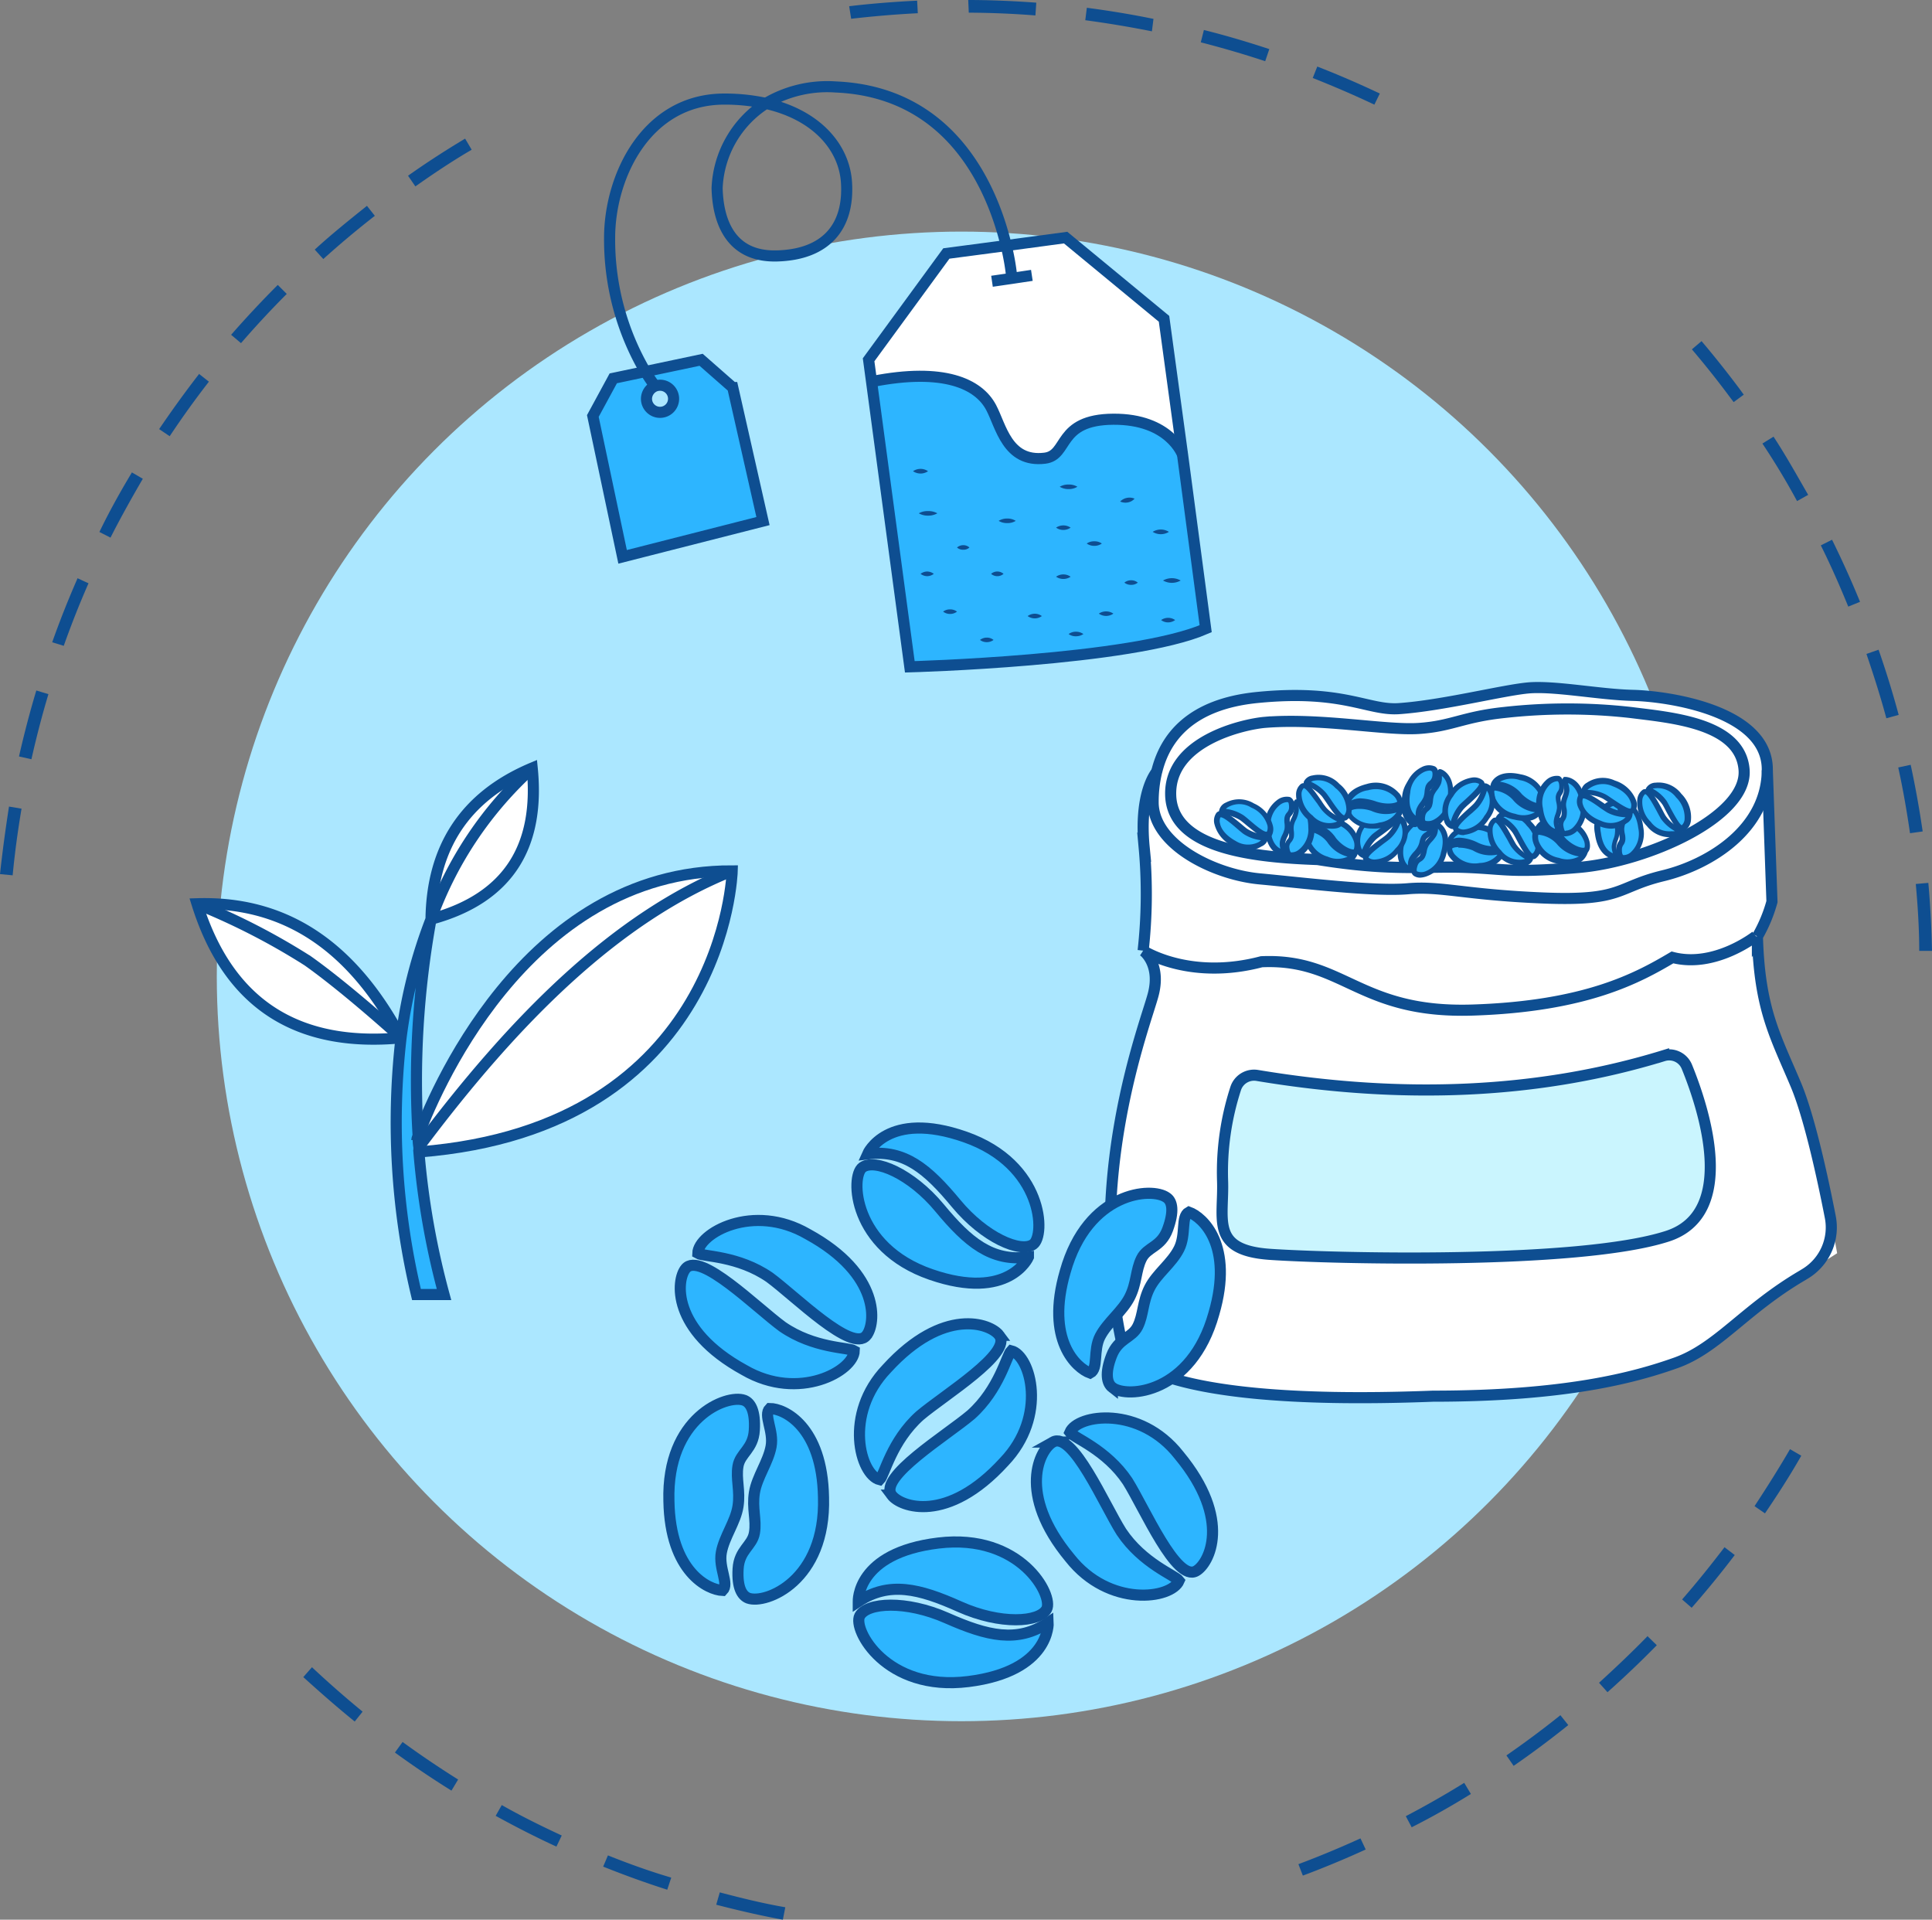 <svg xmlns="http://www.w3.org/2000/svg" id="Layer_1" data-name="Layer 1" viewBox="40.19 41.18 173.96 172.82"><rect x="40.19" y="41.18" width="173.96" height="172.82" fill="#808080" stroke="none"/><defs><style>.cls-1{fill:#0e4e91}.cls-3{fill:#2db5ff}.cls-4{fill:#fff}.cls-5{fill:none;stroke:#0e4e91;stroke-miterlimit:10}</style></defs><path class="cls-1" d="m73.23 59.71.71.9a82.99 82.99 0 0 0-4.64 3.89l-.77-.85c1.47-1.35 3.09-2.65 4.7-3.94zm3.7-2.71c1.67-1.18 3.4-2.3 5.14-3.34l.59 1c-1.72 1-3.42 2.14-5.07 3.3zM65.2 66.83l.81.81c-1.42 1.42-2.8 2.91-4.12 4.43l-.89-.75c1.35-1.54 2.76-3.05 4.2-4.49zm-7.1 8 .9.71a81.31 81.31 0 0 0-3.53 4.91l-.95-.64c1.12-1.65 2.33-3.33 3.58-4.94zm-6.05 8.87 1 .58c-1 1.72-2 3.5-2.91 5.3l-1-.51c.86-1.78 1.86-3.59 2.91-5.33zm-4.89 9.53 1 .46c-.81 1.84-1.56 3.74-2.23 5.63L44.89 99c.69-1.95 1.45-3.86 2.27-5.73zm69.49-51.49c2-.24 4.08-.4 6.12-.5l.06 1.13c-2 .1-4 .27-6 .5zm-73.19 61.6 1.09.33c-.58 1.93-1.09 3.9-1.53 5.86l-1.12-.25c.45-1.98.97-3.98 1.56-5.94zm83.91-62.16c2 0 4.1.09 6.13.24l-.08 1.15c-2-.16-4-.24-6-.25zM41 113.79l1.13.19c-.34 2-.61 4-.8 6l-1.14-.11c.22-2.03.5-4.08.81-6.08zm97.05-71.91c2 .26 4.06.6 6 1l-.14 1.12c-2-.4-4-.73-6-1zm10.54 2c2 .5 3.95 1.08 5.89 1.72l-.37 1.09c-1.9-.63-3.86-1.2-5.8-1.7zm10.21 3.29c1.9.74 3.79 1.56 5.63 2.43l-.49 1c-1.82-.86-3.68-1.66-5.55-2.4zm34.6 24.72c1.18 1.39 2.32 2.83 3.4 4.27l.4.55-.91.67-.4-.53a80.69 80.69 0 0 0-3.36-4.22zm5.48 9.22 1-.62C201 82.19 202 84 203 85.73l-1 .56c-.95-1.76-2-3.5-3.12-5.18zM68.28 191.27c1.47 1.38 3 2.72 4.56 4l-.71.89c-1.58-1.28-3.13-2.64-4.63-4zm135.87-101 1-.5c.9 1.83 1.75 3.7 2.52 5.59l-1.06.43c-.73-1.79-1.56-3.69-2.46-5.49zM76.44 198c1.62 1.18 3.31 2.32 5 3.38l-.6 1a83.853 83.853 0 0 1-5.09-3.43zm131.81-97.95 1.09-.38c.67 1.93 1.28 3.89 1.81 5.87l-1.11.3c-.52-1.93-1.13-3.84-1.79-5.78zM85.37 203.68c1.76 1 3.57 1.89 5.4 2.74l-.48 1c-1.85-.85-3.68-1.79-5.47-2.77zm125.74-93.41 1.12-.24c.43 2 .79 4 1.08 6l-1.14.16c-.28-1.95-.63-3.96-1.06-5.92zM94.93 208.21c1.87.75 3.79 1.44 5.7 2l-.36 1.09a84.38 84.38 0 0 1-5.77-2.08zm117.76-87.45 1.13-.1c.18 2 .29 4.09.33 6.12H213c0-1.99-.13-4.02-.31-6.02zM105 211.54c1.94.51 3.92 1 5.9 1.34l-.22 1.12c-2-.37-4-.83-6-1.35zm96.38-39.89 1 .58c-1 1.76-2.12 3.5-3.27 5.19l-.94-.65c1.09-1.66 2.18-3.38 3.19-5.12zM157.1 209c1.88-.7 3.76-1.49 5.59-2.32l.47 1c-1.86.85-3.76 1.64-5.66 2.35zm38.38-28.52.91.69a88.25 88.25 0 0 1-3.88 4.75l-.86-.75c1.35-1.55 2.61-3.12 3.83-4.72zm-28.71 24.2c1.78-.93 3.55-1.94 5.26-3l.6 1a69.825 69.825 0 0 1-5.33 3zm21.78-16.19.82.8a88.692 88.692 0 0 1-4.44 4.23l-.76-.85c1.5-1.37 2.98-2.77 4.38-4.21zm-12.72 10.72c1.66-1.15 3.29-2.36 4.86-3.62l.71.89a84.903 84.903 0 0 1-4.92 3.67z"/><circle cx="126.76" cy="129.08" r="67.05" style="fill:#abe7ff"/><path class="cls-3" d="M99.18 75.94a1.32 1.32 0 0 1 .44-.08 1.23 1.23 0 1 1-1.22 1.23 1.25 1.25 0 0 1 .78-1.15zm-.88-1.31-2.89.61-1.84 3.39 2.68 12.68 12.64-3.22-2.72-12-2.85-2.5z"/><path class="cls-4" d="m130.79 63.29-5.39.71-7 9.57.26 1.93c6.42-1.26 9.55.21 10.68 2.34.89 1.67 1.45 5 4.83 4.57 2.19-.26 1.08-3.49 6.18-3.51s6.23 3.2 6.23 3.2L145 69.88l-8.86-7.31z"/><path class="cls-3" d="m118.7 75.52 3.45 25.71s20-.54 26.64-3.43l-2.12-15.68s-1.13-3.23-6.23-3.2-4 3.25-6.18 3.51c-3.38.41-3.94-2.9-4.83-4.57-1.13-2.13-4.26-3.6-10.68-2.34z"/><path class="cls-5" d="M146.67 82.12 145 69.88l-8.86-7.31-5.36.72-5.38.71-7 9.57.26 1.93 3.45 25.71s20-.54 26.64-3.43z"/><path class="cls-5" d="m133.1 65.97-1.8.27-1.79.26m-20.36-16.01a17.35 17.35 0 0 0-3.75-.39c-7 0-10.31 6.93-10.32 12.47a23.51 23.51 0 0 0 3.22 12.06 14.26 14.26 0 0 0 .88 1.31.93.93 0 0 0 .1.13"/><path class="cls-5" d="M109.15 50.49a9.5 9.5 0 0 0-4.39 7.62c.06 2.67 1 6.24 5.41 6.11s6.49-2.64 6.24-6.61c-.2-3.17-2.69-6.09-7.26-7.12zm22.15 15.75a20.87 20.87 0 0 0-.51-2.95c-1.15-4.8-4.71-13.82-15.33-14.28a10.86 10.86 0 0 0-6.31 1.48M98.4 77.09a1.22 1.22 0 1 0 1.22-1.23 1.32 1.32 0 0 0-.44.08 1.25 1.25 0 0 0-.78 1.15z"/><path class="cls-5" d="m106.17 76.07-2.85-2.5-5.02 1.06-2.89.61-1.84 3.39 2.68 12.68 12.64-3.22-2.72-12.02zm40.5 6.05s-1.13-3.23-6.23-3.2-4 3.25-6.18 3.51c-3.38.41-3.94-2.9-4.83-4.57-1.13-2.13-4.26-3.6-10.68-2.34"/><path class="cls-1" d="M142.35 86.07a1.19 1.19 0 0 0-.69-.07 1.16 1.16 0 0 0-.61.33 1.16 1.16 0 0 0 .7.08 1.06 1.06 0 0 0 .6-.34zM137.2 85a1.45 1.45 0 0 0-.79-.2 1.49 1.49 0 0 0-.8.2 1.5 1.5 0 0 0 .8.21 1.47 1.47 0 0 0 .79-.21zm-.61 3.68a1.17 1.17 0 0 0-1.31 0 1.13 1.13 0 0 0 1.31 0zm2.81 1.43a1.12 1.12 0 0 0-.68-.2 1.14 1.14 0 0 0-.68.2 1.15 1.15 0 0 0 .68.21 1.13 1.13 0 0 0 .68-.21zm-7.75-2.04a1.4 1.4 0 0 0-.77-.21 1.42 1.42 0 0 0-.77.21 1.41 1.41 0 0 0 .77.2 1.39 1.39 0 0 0 .77-.2zm-7.06-.68a1.62 1.62 0 0 0-.84-.2 1.59 1.59 0 0 0-.83.2 1.6 1.6 0 0 0 .83.21 1.64 1.64 0 0 0 .84-.21zm-.84-3.79a1.17 1.17 0 0 0-.67-.21 1.2 1.2 0 0 0-.68.21 1.2 1.2 0 0 0 .68.21 1.17 1.17 0 0 0 .67-.21zm21.69 5.46a1.37 1.37 0 0 0-1.46 0 1.37 1.37 0 0 0 1.46 0zm1.06 4.38a1.61 1.61 0 0 0-1.59 0 1.61 1.61 0 0 0 1.59 0zm-3.86.19a.92.92 0 0 0-.6-.21.94.94 0 0 0-.61.21.93.93 0 0 0 .61.2.9.9 0 0 0 .6-.2zm-2.2 2.79a1.17 1.17 0 0 0-1.31 0 1.13 1.13 0 0 0 1.31 0zM146 97a1.09 1.09 0 0 0-1.26 0 1 1 0 0 0 .63.21A1.06 1.06 0 0 0 146 97zm-12-.36a1.09 1.09 0 0 0-.64-.21 1.11 1.11 0 0 0-.64.21 1.11 1.11 0 0 0 .64.21 1.09 1.09 0 0 0 .64-.21zm3.74 1.62a1.12 1.12 0 0 0-.67-.21 1.07 1.07 0 0 0-.66.21 1.06 1.06 0 0 0 .66.2 1.18 1.18 0 0 0 .67-.2zm-1.15-5.16a1.13 1.13 0 0 0-1.31 0 1.17 1.17 0 0 0 1.31 0zm-6.04-.26a.85.85 0 0 0-1.12 0 .85.85 0 0 0 1.12 0zm-3.07-2.37a.8.8 0 0 0-.56-.21.84.84 0 0 0-.56.21.82.82 0 0 0 .56.2.79.79 0 0 0 .56-.2zm-3.21 2.37a1 1 0 0 0-.6-.21 1 1 0 0 0-.59.21 1 1 0 0 0 .59.21 1 1 0 0 0 .6-.21zm2.09 3.4a1 1 0 0 0-.62-.2 1 1 0 0 0-.63.2 1 1 0 0 0 .63.21 1 1 0 0 0 .62-.21zm3.29 2.55a.94.94 0 0 0-.61-.21 1 1 0 0 0-.61.21 1 1 0 0 0 .61.2 1 1 0 0 0 .61-.2z"/><path class="cls-4" d="M77.85 143.44c1.11-3 9.39-23.92 28.27-23.86-10.41 4.15-19.59 13.33-28.2 24.84-.03-.32-.05-.65-.07-.98z"/><path class="cls-4" d="M106.12 119.58s-.6 23.12-28.16 25.3v-.46c8.57-11.51 17.75-20.69 28.16-24.84zm-18-9.26c.68 6.88-2 11.65-9.11 13.61a33.7 33.7 0 0 1 9.11-13.61z"/><path class="cls-4" d="M88.12 110.32A33.7 33.7 0 0 0 79 123.93c.09-6.3 2.92-10.93 9.12-13.61z"/><path class="cls-3" d="M78 144.88a71.52 71.52 0 0 0 2.26 12.82h-2.57a66.73 66.73 0 0 1-1.39-23.1 45.27 45.27 0 0 1 2.7-10.67 81.29 81.29 0 0 0-1.16 19.51c0 .33 0 .66.07 1 .02.14.03.29.09.44z"/><path class="cls-4" d="M76.29 134.59q-14.18 1.32-18.37-12.07a61 61 0 0 1 10 5.13c3.49 2.51 8.08 6.68 8.37 6.94z"/><path class="cls-4" d="M76.29 134.59c-.29-.26-4.88-4.43-8.41-6.93a61 61 0 0 0-10-5.13c8.47-.26 14.28 4.34 18.41 12.06z"/><path class="cls-5" d="M77.72 143.81s0-.13.13-.37c1.11-3 9.39-23.92 28.27-23.86 0 0-.6 23.12-28.16 25.3h-.24"/><path class="cls-5" d="M79 123.93a81.29 81.29 0 0 0-1.16 19.51c0 .33 0 .66.07 1v.46a71.52 71.52 0 0 0 2.26 12.82h-2.48a66.73 66.73 0 0 1-1.39-23.1 45.27 45.27 0 0 1 2.7-10.69zm0 0c.08-6.3 2.91-11 9.11-13.61.69 6.88-1.99 11.68-9.11 13.61z"/><path class="cls-5" d="M88.12 110.32A33.7 33.7 0 0 0 79 123.93m-1.08 20.49c8.61-11.51 17.79-20.69 28.2-24.84M76.3 134.6c-4.13-7.72-9.94-12.32-18.37-12.06q4.19 13.4 18.37 12.07"/><path class="cls-5" d="M76.3 134.6c-.29-.26-4.88-4.43-8.41-6.93a61 61 0 0 0-10-5.13"/><path class="cls-4" d="m205.61 154-3.13 2c-5.22 3.06-7.63 6.51-11.39 7.87s-10 3-21.87 3c-27 1-27.92-4.35-27.92-4.35-3.49-15.07 2-29 2.72-31.78.67-2.51-.58-3.72-.85-3.94.47.29 4.5 2.62 10.66 1 7.4-.33 8.74 4.68 19 4.35s14.92-2.92 18-4.74c3.83 1 7.51-1.92 7.51-1.92.19 6.57 1.6 8.92 3.47 13.36s3.8 15.15 3.8 15.15zm-15.32-1.55c6.44-2.05 3.3-11.56 1.79-15.26a1.72 1.72 0 0 0-2.1-1c-11.31 3.47-23.54 3.94-36.56 1.78a1.74 1.74 0 0 0-2 1.19 24.35 24.35 0 0 0-1.18 8.24c.14 3.51-1.14 6.34 4.25 6.68s27.77.98 35.8-1.59z"/><path class="cls-4" d="m199.32 110.49.42 11.84a13.23 13.23 0 0 1-1.31 3.14s-3.68 3-7.51 1.92c-3.12 1.82-7.73 4.42-18 4.74s-11.65-4.68-19-4.35c-6.16 1.64-10.19-.69-10.66-1a45.88 45.88 0 0 0 .09-9.32c-.46-4.81 1-6.61 1.13-6.78a11.59 11.59 0 0 0-.32 2.76c0 3.83 5.5 6.51 9.59 6.9s10.28 1.14 13.33.89 5 .51 12.2.83 6.58-1 10.79-2 9.25-4.21 9.25-9.57z"/><path class="cls-4" d="M197.23 110.48c.33 4.23-8.73 8.27-14.87 8.79s-6.51.14-10.17 0-6.58.39-13.36-.71c-5.54-.2-13.1-.91-13.23-5.81s6.61-6.38 8.48-6.54c5-.41 10.82.74 13.82.55s4-1.05 7.75-1.44a51.27 51.27 0 0 1 11.35 0c3.58.46 9.9.92 10.23 5.16z"/><path class="cls-4" d="M199.32 110.49c0 5.36-5.17 8.55-9.39 9.57s-3.57 2.3-10.79 2-9.13-1.09-12.2-.83-9.25-.51-13.33-.89-9.59-3.07-9.59-6.9a11.59 11.59 0 0 1 .32-2.76c.75-3.11 3.08-6.1 9.07-6.69 7.79-.77 10 1.23 12.81 1 3.88-.28 9.11-1.61 11.48-1.85s6.47.59 9.51.66 12.11 1.34 12.11 6.69zm-17 8.78c6.14-.52 15.2-4.56 14.87-8.79s-6.65-4.7-10.23-5.16a51.27 51.27 0 0 0-11.35 0c-3.71.39-4.76 1.24-7.75 1.44s-8.77-1-13.82-.55c-1.87.16-8.61 1.66-8.48 6.54s7.69 5.61 13.23 5.81c6.78 1.1 9.72.58 13.36.71s4.09.53 10.21 0z"/><path d="M192.08 137.23c1.51 3.7 4.65 13.21-1.79 15.26-8 2.57-30.36 2-35.77 1.62s-4.11-3.17-4.25-6.68a24.35 24.35 0 0 1 1.18-8.24 1.74 1.74 0 0 1 2-1.19c13 2.16 25.25 1.69 36.56-1.78a1.72 1.72 0 0 1 2.07 1.01z" style="fill:#caf5fe"/><path class="cls-5" d="M154.08 106.21c5-.41 10.82.74 13.82.55s4-1.05 7.75-1.44a51.27 51.27 0 0 1 11.35 0c3.58.46 9.9.92 10.23 5.16s-8.73 8.27-14.87 8.79-6.51.14-10.17 0-6.58.39-13.36-.71c-5.54-.2-13.1-.91-13.23-5.81s6.61-6.38 8.48-6.54z"/><path class="cls-5" d="M144.34 110.66c.75-3.11 3.08-6.1 9.07-6.69 7.79-.77 10 1.23 12.81 1 3.88-.28 9.11-1.61 11.48-1.85s6.47.59 9.51.66 12.11 1.32 12.11 6.67-5.17 8.55-9.39 9.57-3.57 2.3-10.79 2-9.13-1.09-12.2-.83-9.25-.51-13.33-.89-9.59-3.07-9.59-6.9a11.59 11.59 0 0 1 .32-2.76"/><path class="cls-5" d="M143.17 126.8c.27.22 1.52 1.43.85 3.94-.74 2.79-6.21 16.71-2.72 31.78 0 0 .92 5.4 27.92 4.35 11.91 0 18.1-1.66 21.87-3s6.17-4.81 11.39-7.87l.31-.19a4.87 4.87 0 0 0 2.2-5.08c-.69-3.54-1.88-9-3.09-11.88-1.87-4.44-3.28-6.79-3.47-13.36a13.23 13.23 0 0 0 1.31-3.14l-.42-11.84m-54.98.15c-.14.17-1.59 2-1.13 6.78a45.88 45.88 0 0 1-.09 9.32"/><path class="cls-5" d="M143.12 126.76c.47.29 4.5 2.62 10.66 1 7.4-.33 8.74 4.68 19 4.35s14.92-2.92 18-4.74c3.83 1 7.51-1.92 7.51-1.92M153.42 138c13 2.16 25.25 1.69 36.56-1.78a1.72 1.72 0 0 1 2.1 1c1.51 3.7 4.65 13.21-1.79 15.26-8 2.57-30.36 2-35.77 1.62s-4.11-3.17-4.25-6.68a24.35 24.35 0 0 1 1.18-8.24 1.74 1.74 0 0 1 1.97-1.18z"/><path class="cls-3" d="M160.56 115.12c2 .7 2 2.48 1.7 2.7s-1.22-.16-1.93-1-1.31-1.36-2.23-1.24c0-.03.49-1.15 2.46-.46z"/><path class="cls-3" d="M159.91 116.91c.72.86 1.31 1.35 2.23 1.24 0 0-.48 1.12-2.45.43s-2-2.47-1.72-2.69 1.22.11 1.94 1.02z"/><path class="cls-1" d="M162 118.13a3 3 0 0 1-1.9-1.18c-.7-.84-1.2-1.25-2-1.16l-.44.06.18-.4c0-.06.6-1.33 2.77-.56a2.8 2.8 0 0 1 2 2.19 1.05 1.05 0 0 1-.23 1 .65.65 0 0 1-.38.05zm-3.35-2.82a3.13 3.13 0 0 1 1.84 1.33c.71.86 1.48 1.06 1.6 1a1.21 1.21 0 0 0 0-.72 2.4 2.4 0 0 0-1.62-1.54 2.17 2.17 0 0 0-1.79-.07z"/><path class="cls-1" d="M160.85 119.05a3.87 3.87 0 0 1-1.25-.23 2.78 2.78 0 0 1-2-2.19 1.05 1.05 0 0 1 .22-.95c.47-.34 1.52.15 2.28 1.07s1.21 1.25 2 1.15l.44-.06-.18.4a1.56 1.56 0 0 1-1.51.81zm-2.65-3a.13.13 0 0 0-.08 0 1.12 1.12 0 0 0 0 .72 2.37 2.37 0 0 0 1.62 1.53 2.16 2.16 0 0 0 1.79 0 3.15 3.15 0 0 1-1.84-1.32 2.52 2.52 0 0 0-1.49-.91z"/><path class="cls-3" d="M175.44 117.68s.06 1.23-2 1.49-2.91-1.32-2.73-1.66 1.16-.4 2.19.06 1.76.63 2.54.11z"/><path class="cls-3" d="M172.68 115.68c2.07-.25 2.9 1.32 2.72 1.66s-1.17.4-2.19-.06-1.77-.64-2.55-.13c0 0-.06-1.22 2.02-1.47z"/><path class="cls-1" d="M174.62 117.86a3.7 3.7 0 0 1-1.51-.35c-1-.44-1.64-.59-2.31-.15l-.37.24v-.43c0-.06 0-1.46 2.24-1.74a2.79 2.79 0 0 1 2.76 1.08 1.05 1.05 0 0 1 .21.95 1.08 1.08 0 0 1-1.02.4zm-3-1.27a4.22 4.22 0 0 1 1.66.46c1 .46 1.8.31 1.87.18a1.07 1.07 0 0 0-.34-.63 2.4 2.4 0 0 0-2.13-.67 2.18 2.18 0 0 0-1.63.75 1.84 1.84 0 0 1 .6-.09z"/><path class="cls-1" d="M173 119.44a2.72 2.72 0 0 1-2.29-1.09 1.05 1.05 0 0 1-.21-.95c.27-.52 1.42-.54 2.51-.06s1.64.59 2.31.14l.37-.25v.44c0 .06.05 1.46-2.23 1.74a2.69 2.69 0 0 1-.46.03zm-1.49-2c-.33 0-.54.08-.57.14a1.07 1.07 0 0 0 .35.63 2.37 2.37 0 0 0 2.13.66 2.18 2.18 0 0 0 1.62-.76 3.07 3.07 0 0 1-2.23-.37 3.43 3.43 0 0 0-1.32-.25z"/><path class="cls-3" d="M169.56 115.41c.34.13 1.12.83.62 2.55-.56 2-2.18 2.15-2.55 1.86-.14-.1-.19-.35 0-.79s.51-.44.66-.74.12-.62.3-1 .55-.63.74-1 .02-.77.23-.88zM169 115c.14.1.19.35 0 .79s-.51.44-.66.74-.12.62-.3 1-.55.63-.74 1 0 .82-.25.93c-.34-.13-1.13-.84-.63-2.55.58-2.03 2.21-2.16 2.58-1.91z"/><path class="cls-1" d="M167.09 119.72h-.1c-.41-.15-1.34-1-.79-2.85a2.77 2.77 0 0 1 1.73-2 1.39 1.39 0 0 1 1.22.06c.18.14.35.44.11 1.08a1.18 1.18 0 0 1-.48.57.74.74 0 0 0-.2.19 1.89 1.89 0 0 0-.11.38 2.61 2.61 0 0 1-.18.59 2.35 2.35 0 0 1-.42.56 2.47 2.47 0 0 0-.33.43 1.12 1.12 0 0 0-.08.42c0 .23 0 .48-.27.61zm1.46-4.55a1.39 1.39 0 0 0-.46.08 2.31 2.31 0 0 0-1.41 1.72c-.35 1.21 0 1.85.28 2.11V119a1.45 1.45 0 0 1 .14-.61 3.07 3.07 0 0 1 .4-.53 2.22 2.22 0 0 0 .34-.45 1.68 1.68 0 0 0 .16-.41 2.07 2.07 0 0 1 .16-.5.9.9 0 0 1 .35-.37.7.7 0 0 0 .3-.35c.13-.34.09-.48.06-.51a.58.58 0 0 0-.32-.1z"/><path class="cls-1" d="M168.08 120.19a1 1 0 0 1-.6-.17c-.18-.14-.35-.44-.11-1.08a1.27 1.27 0 0 1 .48-.58c.1-.07.16-.11.19-.18a1.49 1.49 0 0 0 .12-.39 2.23 2.23 0 0 1 .18-.58 2.61 2.61 0 0 1 .41-.56 1.77 1.77 0 0 0 .33-.43 1 1 0 0 0 .09-.43c0-.22 0-.48.27-.6h.2c.41.15 1.34 1 .78 2.86a2.77 2.77 0 0 1-1.72 2 2 2 0 0 1-.62.14zm-.3-.57a1 1 0 0 0 .76 0 2.3 2.3 0 0 0 1.4-1.72c.36-1.21 0-1.85-.27-2.11a1.49 1.49 0 0 1-.14.62 3.07 3.07 0 0 1-.4.53 1.9 1.9 0 0 0-.34.45 1.59 1.59 0 0 0-.14.47 2.07 2.07 0 0 1-.16.5.9.9 0 0 1-.35.37.66.66 0 0 0-.3.35c-.13.38-.09.52-.06.54z"/><path class="cls-3" d="M158.24 115.61c0 2.09-1.46 2.7-1.9 2.53-.16-.06-.28-.28-.25-.75s.36-.57.41-.9-.06-.63 0-1 .35-.76.42-1.16-.2-.78 0-1c.33.05 1.29.49 1.32 2.28zm-2-2.45c.16.07.29.28.26.76s-.36.57-.42.9.07.62 0 1-.34.77-.41 1.16.2.79 0 1c-.36 0-1.32-.46-1.35-2.25-.03-2.13 1.48-2.73 1.92-2.57z"/><path class="cls-1" d="M155.8 118.2h-.11c-.43 0-1.56-.51-1.59-2.5a2.75 2.75 0 0 1 1.05-2.47 1.41 1.41 0 0 1 1.18-.3c.17.07.46.29.42 1a1.14 1.14 0 0 1-.29.69.57.57 0 0 0-.13.24 1.78 1.78 0 0 0 0 .4 2.07 2.07 0 0 1 0 .61 2.16 2.16 0 0 1-.23.66 2.48 2.48 0 0 0-.19.51 1.1 1.1 0 0 0 .05.43.68.68 0 0 1-.08.66zm.28-4.81a1.16 1.16 0 0 0-.64.25 2.25 2.25 0 0 0-.84 2c0 1.27.53 1.78.88 1.94a1.6 1.6 0 0 1-.05-.63 2.38 2.38 0 0 1 .23-.63 2.55 2.55 0 0 0 .19-.52 2 2 0 0 0 0-.49 1.88 1.88 0 0 1 0-.53.87.87 0 0 1 .23-.46.71.71 0 0 0 .18-.42c0-.37-.06-.49-.1-.5z"/><path class="cls-1" d="M156.51 118.42a1.09 1.09 0 0 1-.26 0c-.21-.09-.46-.32-.41-1a1.14 1.14 0 0 1 .28-.68.48.48 0 0 0 .13-.24 1.87 1.87 0 0 0 0-.41 2.06 2.06 0 0 1 0-.61 2.78 2.78 0 0 1 .23-.65 2.48 2.48 0 0 0 .19-.51 1.07 1.07 0 0 0 0-.43.65.65 0 0 1 .08-.66l.08-.08h.11c.43 0 1.55.52 1.59 2.49a2.81 2.81 0 0 1-1.05 2.48 1.77 1.77 0 0 1-.97.3zm-.08-.51a1 1 0 0 0 .71-.24 2.29 2.29 0 0 0 .85-2c0-1.26-.53-1.78-.89-2v.06a1.42 1.42 0 0 1 0 .63 2.77 2.77 0 0 1-.22.63 1.74 1.74 0 0 0-.19.52 1.61 1.61 0 0 0 0 .49 2.35 2.35 0 0 1 0 .53 1.1 1.1 0 0 1-.23.46.62.62 0 0 0-.18.41c.03.38.12.5.15.51z"/><path class="cls-3" d="M166.23 114.89c.48.13.92 1.65-.18 2.8-1.43 1.56-2.61 1.13-2.83.83-.35-.45 1.37-1.5 2-2a5 5 0 0 0 1.01-1.63zm-.31-.39c.35.46-1.37 1.5-2 2a4.7 4.7 0 0 0-1 1.61c-.49-.12-.93-1.65.17-2.8 1.43-1.54 2.61-1.11 2.83-.81z"/><path class="cls-1" d="M163 118.41h-.14a1 1 0 0 1-.61-.78 2.55 2.55 0 0 1 .67-2.44 3 3 0 0 1 2.31-1.2 1.21 1.21 0 0 1 .9.39.46.46 0 0 1 .09.36c-.06.44-.68.93-1.55 1.57-.22.16-.43.31-.57.43a3.28 3.28 0 0 0-.82 1.27 1.07 1.07 0 0 1-.18.33zm2.14-4a2.58 2.58 0 0 0-1.85 1 2.05 2.05 0 0 0-.56 2 .92.92 0 0 0 .11.26 3.77 3.77 0 0 1 .93-1.4c.16-.13.37-.28.6-.45.4-.3 1.34-1 1.36-1.24a.9.9 0 0 0-.53-.18zm.59.17z"/><path class="cls-1" d="M164 119.06h-.1a1.22 1.22 0 0 1-.9-.39.46.46 0 0 1-.09-.36c.06-.44.68-.93 1.55-1.57.23-.16.43-.31.57-.43a3.28 3.28 0 0 0 .82-1.27 1.07 1.07 0 0 1 .18-.33l.1-.1h.14a1 1 0 0 1 .61.77 2.55 2.55 0 0 1-.67 2.44 3 3 0 0 1-2.21 1.24zm-.6-.68a.9.9 0 0 0 .53.18 2.51 2.51 0 0 0 1.91-1 2 2 0 0 0 .56-2 .88.88 0 0 0-.11-.27 3.67 3.67 0 0 1-.93 1.39c-.16.14-.37.29-.6.46-.38.3-1.32.99-1.34 1.24zm0 0z"/><path class="cls-3" d="M153 113.73c1.85 1 1.71 2.27 1.47 2.55-.36.44-1.78-1-2.43-1.46a5.11 5.11 0 0 0-1.81-.61c-.01-.5 1.36-1.28 2.77-.48zm-.67 2.33a4.9 4.9 0 0 0 1.81.61c0 .5-1.39 1.28-2.77.48-1.85-1-1.71-2.27-1.47-2.55.36-.44 1.78.98 2.43 1.46z"/><path class="cls-1" d="M154.25 116.62c-.44 0-1-.48-1.83-1.15-.21-.18-.41-.34-.56-.45a3.47 3.47 0 0 0-1.42-.5 1.09 1.09 0 0 1-.37-.09l-.12-.08v-.14a1 1 0 0 1 .62-.78 2.57 2.57 0 0 1 2.53.08 3 3 0 0 1 1.7 2 1.26 1.26 0 0 1-.16 1 .49.49 0 0 1-.34.17zm-3.68-2.62a3.76 3.76 0 0 1 1.58.57c.17.12.37.29.59.48.38.32 1.24 1.08 1.52 1a.9.9 0 0 0 .05-.56 2.52 2.52 0 0 0-1.46-1.61 2 2 0 0 0-2-.08.92.92 0 0 0-.28.2z"/><path class="cls-1" d="M152.61 117.74a2.69 2.69 0 0 1-1.36-.37 3 3 0 0 1-1.71-2 1.22 1.22 0 0 1 .17-1 .45.45 0 0 1 .33-.17c.43 0 1.06.45 1.89 1.14.21.18.4.34.55.45a3.27 3.27 0 0 0 1.43.5 1.09 1.09 0 0 1 .36.09l.12.08v.14a1 1 0 0 1-.61.78 2.44 2.44 0 0 1-1.17.36zm-2.52-3a.78.78 0 0 0-.05.56c.06.34.34 1 1.45 1.61a2.07 2.07 0 0 0 2 .09 1 1 0 0 0 .24-.18 3.67 3.67 0 0 1-1.58-.57c-.16-.12-.36-.29-.58-.48-.35-.3-1.22-1.06-1.48-1.01z"/><path class="cls-3" d="M177.9 115.34c1.35 1.62.75 2.74.43 2.91-.5.28-1.3-1.57-1.73-2.26a4.83 4.83 0 0 0-1.45-1.22c.19-.47 1.76-.68 2.75.57zm-1.45 1.93a4.76 4.76 0 0 0 1.45 1.23c-.19.46-1.76.68-2.75-.57-1.35-1.63-.75-2.74-.43-2.92.5-.27 1.28 1.58 1.73 2.26z"/><path class="cls-1" d="M178.22 118.53h-.15c-.43-.13-.82-.81-1.33-1.76-.13-.25-.25-.47-.35-.62a3.38 3.38 0 0 0-1.14-1 1.22 1.22 0 0 1-.3-.22l-.09-.12.06-.13a1.06 1.06 0 0 1 .85-.5 2.56 2.56 0 0 1 2.32 1 2.94 2.94 0 0 1 .87 2.44 1.28 1.28 0 0 1-.51.85.46.46 0 0 1-.23.06zm-2.66-3.79a3.77 3.77 0 0 1 1.25 1.11c.11.18.23.41.37.66.24.44.79 1.47 1 1.52a.81.81 0 0 0 .26-.5 2.53 2.53 0 0 0-.76-2 2.06 2.06 0 0 0-1.87-.83.88.88 0 0 0-.25.04z"/><path class="cls-1" d="M177 119.11a2.6 2.6 0 0 1-2-1 3 3 0 0 1-.86-2.44 1.31 1.31 0 0 1 .51-.85.5.5 0 0 1 .38 0c.43.12.82.81 1.33 1.76.13.24.25.46.35.62a3.38 3.38 0 0 0 1.14 1 1 1 0 0 1 .3.22l.09.11-.06.14a1 1 0 0 1-.85.49 1.37 1.37 0 0 1-.33-.05zm-2.15-3.88a.85.85 0 0 0-.26.51 2.53 2.53 0 0 0 .76 2 2.08 2.08 0 0 0 1.87.83 1.26 1.26 0 0 0 .28-.07 3.71 3.71 0 0 1-1.25-1.12c-.11-.17-.23-.4-.37-.66-.25-.41-.8-1.44-1.04-1.49z"/><path class="cls-3" d="M191.38 112.77c1.35 1.63.76 2.74.43 2.92-.5.28-1.29-1.57-1.72-2.26a4.92 4.92 0 0 0-1.46-1.23c.2-.46 1.77-.68 2.75.57zm-1.45 1.94a4.75 4.75 0 0 0 1.46 1.23c-.2.46-1.77.68-2.76-.58-1.34-1.62-.75-2.73-.42-2.91.5-.28 1.29 1.55 1.72 2.26z"/><path class="cls-1" d="M191.7 116h-.14c-.43-.13-.83-.81-1.34-1.76-.13-.25-.24-.47-.34-.63a3.33 3.33 0 0 0-1.14-1 1 1 0 0 1-.31-.23l-.08-.11.05-.13a1 1 0 0 1 .86-.5 2.57 2.57 0 0 1 2.32 1 3 3 0 0 1 .86 2.44 1.21 1.21 0 0 1-.51.85.46.46 0 0 1-.23.07zm-2.7-3.82a3.66 3.66 0 0 1 1.26 1.11c.1.17.23.41.36.66.24.44.79 1.47 1 1.52a.81.81 0 0 0 .25-.5 2.51 2.51 0 0 0-.76-2 2.07 2.07 0 0 0-1.87-.83 1.36 1.36 0 0 0-.24.04z"/><path class="cls-1" d="M190.48 116.55a2.61 2.61 0 0 1-2-1 3 3 0 0 1-.86-2.44 1.21 1.21 0 0 1 .51-.85.47.47 0 0 1 .37 0c.43.13.83.81 1.34 1.76.13.25.24.47.34.62a3.25 3.25 0 0 0 1.14 1 .91.91 0 0 1 .3.22l.09.12v.13a1 1 0 0 1-.86.5zm-2.16-3.88a.81.81 0 0 0-.25.5 2.48 2.48 0 0 0 .76 2 2.07 2.07 0 0 0 1.87.84 1.36 1.36 0 0 0 .3-.01 3.77 3.77 0 0 1-1.26-1.11c-.1-.18-.23-.41-.36-.66-.26-.48-.81-1.51-1.06-1.56z"/><path class="cls-3" d="M176.56 114.71c-2-.48-2.27-2.25-2-2.5s1.23 0 2 .82 1.43 1.21 2.34 1c.1-.03-.31 1.17-2.34.68z"/><path class="cls-3" d="M177 112.87c-.81-.78-1.44-1.21-2.35-1 0 0 .36-1.16 2.39-.69s2.28 2.24 2 2.5-1.22-.03-2.04-.81z"/><path class="cls-1" d="M177.48 115.08a4.27 4.27 0 0 1-1-.13 2.78 2.78 0 0 1-2.21-2 1 1 0 0 1 .13-1c.43-.38 1.52 0 2.37.83s1.34 1.12 2.12.94l.42-.1-.13.42a1.64 1.64 0 0 1-1.7 1.04zm-2.6-2.72a.19.19 0 0 0-.13 0 1.16 1.16 0 0 0 .1.71 2.39 2.39 0 0 0 1.77 1.37 2.15 2.15 0 0 0 1.78-.14 3.15 3.15 0 0 1-2-1.13 2.67 2.67 0 0 0-1.52-.81z"/><path class="cls-1" d="M178.75 114a3.11 3.11 0 0 1-1.91-1c-.78-.77-1.33-1.12-2.12-.93l-.42.1.13-.42c0-.06.46-1.38 2.69-.86a2.78 2.78 0 0 1 2.22 2 1 1 0 0 1-.12 1 .72.72 0 0 1-.47.11zm-3.53-2.45a3.08 3.08 0 0 1 2 1.12c.8.78 1.59.9 1.7.8a1.12 1.12 0 0 0-.11-.71 2.36 2.36 0 0 0-1.77-1.35 2.18 2.18 0 0 0-1.82.16z"/><path class="cls-3" d="M180.51 118.69c-2-.49-2.26-2.25-2-2.51s1.24 0 2 .82 1.44 1.22 2.35 1c.06 0-.31 1.17-2.35.69z"/><path class="cls-3" d="M181 116.84c-.8-.78-1.44-1.21-2.35-1 0 0 .36-1.17 2.4-.69s2.27 2.24 2 2.5-1.28-.02-2.05-.81z"/><path class="cls-1" d="M181.43 119.06a4.12 4.12 0 0 1-1-.13 2.79 2.79 0 0 1-2.22-2c-.08-.34-.1-.77.13-1 .44-.38 1.52 0 2.37.83s1.33 1.13 2.12.94l.43-.1-.14.42a1.63 1.63 0 0 1-1.69 1.04zm-2.6-2.72a.19.19 0 0 0-.13 0 1.16 1.16 0 0 0 .1.71 2.39 2.39 0 0 0 1.77 1.36 2.19 2.19 0 0 0 1.79-.13 3.19 3.19 0 0 1-2-1.13 2.56 2.56 0 0 0-1.53-.81z"/><path class="cls-1" d="M182.7 118a3.09 3.09 0 0 1-1.9-1c-.79-.76-1.34-1.11-2.12-.93l-.43.1.13-.42s.45-1.38 2.69-.86a2.79 2.79 0 0 1 2.23 2c.08.33.1.76-.13 1a.65.65 0 0 1-.47.11zm-3.52-2.46a3.19 3.19 0 0 1 2 1.13c.8.78 1.58.9 1.69.8a1.12 1.12 0 0 0-.11-.71 2.37 2.37 0 0 0-1.76-1.36 2.2 2.2 0 0 0-1.82.14z"/><path class="cls-3" d="M161.49 113.72s-.19-1.2 1.84-1.68 3 1 2.9 1.36-1.12.52-2.19.17-1.83-.44-2.55.15z"/><path class="cls-3" d="M164.45 115.43c-2 .46-3-1-2.88-1.37s1.11-.52 2.18-.17 1.83.45 2.55-.14c0 0 .19 1.25-1.85 1.68z"/><path class="cls-1" d="M163.69 115.77a2.67 2.67 0 0 1-2-.88 1 1 0 0 1-.32-.93c.22-.53 1.36-.68 2.5-.31s1.69.42 2.31-.09l.34-.28.07.43c0 .06.19 1.45-2 2a3.59 3.59 0 0 1-.9.06zM162.6 114c-.47 0-.77.12-.8.2a1.08 1.08 0 0 0 .41.59 2.34 2.34 0 0 0 2.18.44 2.17 2.17 0 0 0 1.54-.91 3.17 3.17 0 0 1-2.26-.14 3.27 3.27 0 0 0-1.07-.18z"/><path class="cls-1" d="m161.31 114.2-.06-.44c0-.06-.21-1.44 2-2a2.78 2.78 0 0 1 2.86.77 1 1 0 0 1 .32.92c-.22.54-1.36.68-2.49.32s-1.69-.41-2.32.11zm1.35-1.15a4.82 4.82 0 0 1 1.46.29c1.07.34 1.82.1 1.88 0a1.21 1.21 0 0 0-.42-.59 2.4 2.4 0 0 0-2.19-.43 2.18 2.18 0 0 0-1.53.92 2 2 0 0 1 .8-.19z"/><path class="cls-3" d="M167.58 115.37c-.35-.09-1.21-.71-.89-2.47.35-2.07 1.94-2.36 2.35-2.12.14.09.22.33.1.79s-.46.49-.58.8-.06.63-.19 1-.49.68-.64 1 .05.87-.15 1zm.59.31c-.14-.09-.22-.32-.1-.79s.46-.49.58-.8.06-.62.19-1 .49-.68.64-1 0-.81.15-1c.35.09 1.21.71.89 2.47-.35 2.07-1.94 2.37-2.35 2.12z"/><path class="cls-1" d="M168.51 116a1 1 0 0 1-.47-.11c-.19-.12-.39-.41-.21-1.07a1.17 1.17 0 0 1 .41-.62.56.56 0 0 0 .18-.21 2 2 0 0 0 .07-.39 2.06 2.06 0 0 1 .12-.6 2.36 2.36 0 0 1 .35-.6 2.1 2.1 0 0 0 .28-.46 1 1 0 0 0 0-.43c0-.23 0-.49.21-.63l.09-.07h.11c.42.11 1.43.81 1.08 2.76a2.78 2.78 0 0 1-1.51 2.22 1.79 1.79 0 0 1-.71.21zm-.21-.54a1 1 0 0 0 .76-.1 2.29 2.29 0 0 0 1.22-1.85c.22-1.24-.19-1.84-.5-2.07a1.42 1.42 0 0 1-.07.63 3 3 0 0 1-.34.57 1.92 1.92 0 0 0-.29.48 2.05 2.05 0 0 0-.1.48 1.65 1.65 0 0 1-.1.52.93.93 0 0 1-.31.4.7.7 0 0 0-.26.38c-.09.39-.04.55-.01.57z"/><path class="cls-1" d="M167.63 115.64h-.11c-.42-.1-1.43-.8-1.08-2.76a2.78 2.78 0 0 1 1.51-2.22 1.43 1.43 0 0 1 1.22-.06c.19.12.39.4.21 1.06a1.13 1.13 0 0 1-.41.62.56.56 0 0 0-.18.21 2.26 2.26 0 0 0-.07.39 2.61 2.61 0 0 1-.12.61 2.49 2.49 0 0 1-.35.59 2.67 2.67 0 0 0-.29.46 1.57 1.57 0 0 0 0 .44.65.65 0 0 1-.2.63zm1.08-4.68a1.38 1.38 0 0 0-.56.13 2.29 2.29 0 0 0-1.21 1.85c-.23 1.24.17 1.84.49 2.08a.13.13 0 0 0 0-.06 1.61 1.61 0 0 1 .08-.63 2.53 2.53 0 0 1 .34-.57 1.76 1.76 0 0 0 .29-.48 1.57 1.57 0 0 0 .09-.48 2.11 2.11 0 0 1 .11-.52 1 1 0 0 1 .31-.4.7.7 0 0 0 .26-.38c.09-.36 0-.49 0-.51a.41.41 0 0 0-.2.01z"/><path class="cls-3" d="M167.82 115c-.36-.09-1.21-.72-.9-2.48.35-2.06 2-2.36 2.35-2.11.15.09.23.32.11.78s-.47.49-.58.81-.06.62-.2 1-.49.68-.63 1 .03.83-.15 1zm.59.28c-.15-.09-.23-.33-.11-.79s.47-.49.58-.8.06-.63.2-1 .49-.68.63-1.06 0-.81.15-.94c.36.09 1.21.71.9 2.47-.35 2.07-1.95 2.36-2.35 2.12z"/><path class="cls-1" d="M168.74 115.6a.83.83 0 0 1-.46-.11c-.2-.12-.39-.4-.22-1.06a1.14 1.14 0 0 1 .42-.62.71.71 0 0 0 .17-.21 1.59 1.59 0 0 0 .07-.39 2.61 2.61 0 0 1 .12-.61 2.45 2.45 0 0 1 .36-.6 2 2 0 0 0 .28-.46 1.19 1.19 0 0 0 0-.43.66.66 0 0 1 .21-.63l.09-.06h.11c.41.1 1.42.8 1.07 2.75a2.74 2.74 0 0 1-1.5 2.22 1.87 1.87 0 0 1-.72.21zm-.2-.53a1.05 1.05 0 0 0 .75-.1 2.29 2.29 0 0 0 1.22-1.85c.22-1.24-.18-1.85-.49-2.08v.06a1.63 1.63 0 0 1-.08.63 2.53 2.53 0 0 1-.34.57 2.22 2.22 0 0 0-.29.47 2.11 2.11 0 0 0-.09.49 2.42 2.42 0 0 1-.1.51 1.05 1.05 0 0 1-.31.41.75.75 0 0 0-.27.37c-.08.34-.04.45 0 .52z"/><path class="cls-1" d="M167.87 115.23h-.11c-.42-.11-1.43-.81-1.08-2.76a2.76 2.76 0 0 1 1.5-2.22 1.4 1.4 0 0 1 1.22-.07c.2.12.39.4.22 1.07a1.23 1.23 0 0 1-.41.62.53.53 0 0 0-.18.2 1.59 1.59 0 0 0-.07.4 1.92 1.92 0 0 1-.48 1.2 2.58 2.58 0 0 0-.28.46 1.21 1.21 0 0 0 0 .43c0 .23 0 .48-.2.63zm1.07-4.68a1.38 1.38 0 0 0-.55.14 2.27 2.27 0 0 0-1.22 1.85c-.22 1.24.18 1.84.49 2.07a1.61 1.61 0 0 1 .08-.63 2.33 2.33 0 0 1 .34-.57 2.27 2.27 0 0 0 .29-.48 2 2 0 0 0 .09-.48 2.51 2.51 0 0 1 .1-.52 1.05 1.05 0 0 1 .31-.41.71.71 0 0 0 .27-.37c.08-.33 0-.49 0-.51a.4.4 0 0 0-.2-.09z"/><path class="cls-3" d="M178.82 114c-.28-2.08 1.16-2.84 1.62-2.72.16 0 .31.24.33.72s-.3.61-.32.94.13.61.11 1-.27.8-.3 1.2.29.76.14.94c-.4.02-1.4-.32-1.58-2.08zm2.24 2.21c-.17 0-.32-.25-.33-.72s.29-.61.31-.94-.13-.62-.11-1 .27-.8.3-1.2-.28-.76-.13-1c.36 0 1.36.32 1.58 2.1.32 2.12-1.17 2.87-1.62 2.76z"/><path class="cls-1" d="M181.16 116.47H181c-.18 0-.49-.24-.51-1a1.12 1.12 0 0 1 .21-.72.54.54 0 0 0 .1-.25 1.94 1.94 0 0 0 0-.4 2.18 2.18 0 0 1-.07-.61 2.71 2.71 0 0 1 .17-.68 2.2 2.2 0 0 0 .13-.52 1.1 1.1 0 0 0-.09-.42.69.69 0 0 1 0-.67l.07-.08h.11c.44 0 1.6.35 1.84 2.32a2.75 2.75 0 0 1-.78 2.57 1.62 1.62 0 0 1-1.02.46zm0-.51a1 1 0 0 0 .69-.31 2.29 2.29 0 0 0 .62-2.13c-.15-1.25-.72-1.71-1.08-1.84a.14.14 0 0 0 0 .06 1.64 1.64 0 0 1 .11.62 2.73 2.73 0 0 1-.16.64 2.12 2.12 0 0 0-.14.55 1.54 1.54 0 0 0 .06.48 2.27 2.27 0 0 1 0 .53 1 1 0 0 1-.18.48.67.67 0 0 0-.13.43c.05.38.14.53.17.53z"/><path class="cls-1" d="M180.38 116.33c-.46 0-1.58-.4-1.81-2.31a2.76 2.76 0 0 1 .79-2.57 1.4 1.4 0 0 1 1.14-.42c.18 0 .49.23.52 1a1.22 1.22 0 0 1-.21.71.58.58 0 0 0-.11.25 1.53 1.53 0 0 0 .05.41 2.64 2.64 0 0 1 .06.6 2.59 2.59 0 0 1-.16.68 2.89 2.89 0 0 0-.14.52 1.11 1.11 0 0 0 .09.43.63.63 0 0 1 0 .66l-.07.09h-.14zm0-4.82a1.12 1.12 0 0 0-.64.31 2.25 2.25 0 0 0-.62 2.13c.15 1.25.71 1.71 1.08 1.84a.17.17 0 0 1 0-.05 1.49 1.49 0 0 1-.11-.62 2.29 2.29 0 0 1 .16-.65 2.62 2.62 0 0 0 .13-.54 1.94 1.94 0 0 0-.05-.49 2.15 2.15 0 0 1-.06-.53 1.1 1.1 0 0 1 .18-.48.67.67 0 0 0 .14-.43c0-.37-.11-.48-.15-.49z"/><path class="cls-3" d="M184.05 116.19c-.27-2.08 1.17-2.84 1.62-2.72.17 0 .32.24.33.72s-.29.6-.31.94.13.61.1 1-.26.79-.29 1.19.28.77.13 1c-.36-.02-1.36-.32-1.58-2.13zm2.24 2.22c-.16 0-.31-.25-.33-.73s.3-.6.32-.93-.13-.62-.11-1 .26-.79.29-1.19-.28-.76-.13-1c.36 0 1.36.32 1.58 2.1.28 2.11-1.16 2.86-1.62 2.75z"/><path class="cls-1" d="M186.4 118.67h-.17c-.22-.06-.49-.27-.52-1a1.25 1.25 0 0 1 .21-.71.73.73 0 0 0 .11-.25 2 2 0 0 0-.05-.4 2.74 2.74 0 0 1-.06-.61 2.59 2.59 0 0 1 .16-.68 2.2 2.2 0 0 0 .13-.52 1.3 1.3 0 0 0-.08-.42.65.65 0 0 1 0-.67l.07-.08h.11c.4 0 1.6.34 1.84 2.32a2.78 2.78 0 0 1-.79 2.57 1.62 1.62 0 0 1-.96.45zm0-.51a1 1 0 0 0 .68-.31 2.27 2.27 0 0 0 .62-2.13c-.15-1.25-.71-1.71-1.08-1.84v.06a1.46 1.46 0 0 1 .11.62 2.31 2.31 0 0 1-.16.64 2.55 2.55 0 0 0-.13.55 1.91 1.91 0 0 0 .05.48 1.84 1.84 0 0 1 .05.53.94.94 0 0 1-.17.48.67.67 0 0 0-.14.43c-.01.38.09.49.13.49z"/><path class="cls-1" d="M185.61 118.53c-.45 0-1.57-.4-1.81-2.31a2.76 2.76 0 0 1 .79-2.57 1.35 1.35 0 0 1 1.14-.42c.23 0 .5.27.52 1a1.09 1.09 0 0 1-.21.71.54.54 0 0 0-.1.25 1.87 1.87 0 0 0 0 .4 2 2 0 0 1 .06.61 2.12 2.12 0 0 1-.16.67 2.4 2.4 0 0 0-.13.53 1.14 1.14 0 0 0 .09.43.67.67 0 0 1 0 .66l-.07.09h-.15zm0-4.82a1.17 1.17 0 0 0-.65.31 2.3 2.3 0 0 0-.62 2.13c.15 1.25.71 1.71 1.08 1.84a1.67 1.67 0 0 1-.11-.62 2.89 2.89 0 0 1 .16-.66 1.64 1.64 0 0 0 .13-.53 1.94 1.94 0 0 0 0-.49 2.17 2.17 0 0 1-.05-.53 1 1 0 0 1 .18-.48.67.67 0 0 0 .13-.43c0-.37-.11-.48-.14-.49z"/><path class="cls-3" d="M171 115.54c-.5-.08-1.09-1.55-.12-2.81 1.25-1.7 2.48-1.39 2.73-1.12.39.42-1.21 1.64-1.77 2.22a4.68 4.68 0 0 0-.84 1.71zm.29.35c-.39-.41 1.21-1.63 1.77-2.22a4.68 4.68 0 0 0 .84-1.71c.5.08 1.09 1.55.12 2.81-1.25 1.7-2.48 1.4-2.73 1.12z"/><path class="cls-1" d="M172 116.36a1.15 1.15 0 0 1-.85-.3.44.44 0 0 1-.13-.35c0-.44.58-1 1.38-1.72.2-.18.39-.35.52-.49a3.19 3.19 0 0 0 .68-1.34 1.08 1.08 0 0 1 .15-.35l.09-.11h.14a1 1 0 0 1 .69.7 2.56 2.56 0 0 1-.42 2.5 3 3 0 0 1-2.16 1.43zm-.48-.63a.78.78 0 0 0 .54.12 2.45 2.45 0 0 0 1.79-1.23 2.07 2.07 0 0 0 .36-2 1.92 1.92 0 0 0-.14-.26 3.83 3.83 0 0 1-.78 1.49c-.14.15-.34.33-.55.52-.41.33-1.27 1.11-1.26 1.36zm0 0z"/><path class="cls-1" d="M171.05 115.81h-.14a1 1 0 0 1-.69-.71 2.58 2.58 0 0 1 .41-2.5 3 3 0 0 1 2.17-1.43 1.24 1.24 0 0 1 .94.29.47.47 0 0 1 .13.35c0 .45-.59 1-1.38 1.73a6.56 6.56 0 0 0-.52.49 3.35 3.35 0 0 0-.69 1.34 1.09 1.09 0 0 1-.14.35zm1.85-4.16h-.07a2.51 2.51 0 0 0-1.8 1.23 2.1 2.1 0 0 0-.35 2 1.72 1.72 0 0 0 .14.25 4 4 0 0 1 .78-1.49c.14-.14.34-.32.55-.51.37-.34 1.23-1.13 1.22-1.38a.84.84 0 0 0-.47-.1z"/><path class="cls-3" d="M184.25 115.3c-1.95-.81-1.94-2.07-1.73-2.38.31-.48 1.87.79 2.57 1.2a4.83 4.83 0 0 0 1.86.41c.05.47-1.24 1.47-2.7.77zm.39-2.38a4.88 4.88 0 0 0-1.86-.42c0-.5 1.25-1.42 2.7-.77 2 .82 1.94 2.08 1.73 2.39-.31.47-1.87-.8-2.57-1.2z"/><path class="cls-1" d="M185.27 115.78a2.82 2.82 0 0 1-1.12-.25 3 3 0 0 1-1.9-1.76 1.26 1.26 0 0 1 .06-1 .49.49 0 0 1 .31-.21c.45-.08 1.11.34 2 .94.23.16.44.3.6.39a3.38 3.38 0 0 0 1.47.35 1.09 1.09 0 0 1 .37 0l.13.07v.14a1 1 0 0 1-.53.84 2.45 2.45 0 0 1-1.39.49zm-2.55-2.72a.85.85 0 0 0 0 .56c.1.33.44 1 1.62 1.45a2.06 2.06 0 0 0 2-.13 1.58 1.58 0 0 0 .22-.19 3.78 3.78 0 0 1-1.63-.41c-.17-.1-.39-.25-.63-.41-.37-.28-1.3-.93-1.58-.87z"/><path class="cls-1" d="M187 114.47a4.49 4.49 0 0 1-1.88-1c-.23-.15-.43-.29-.6-.39a3.19 3.19 0 0 0-1.47-.34 1.09 1.09 0 0 1-.37-.06l-.13-.06v-.15a1 1 0 0 1 .53-.83 2.57 2.57 0 0 1 2.52-.19 3 3 0 0 1 1.9 1.77 1.22 1.22 0 0 1-.06 1 .47.47 0 0 1-.31.2zm-3.86-2.18a3.75 3.75 0 0 1 1.63.41c.18.1.39.25.63.41.42.28 1.38.94 1.62.86a.78.78 0 0 0 0-.56c-.1-.33-.44-1-1.62-1.45a2.09 2.09 0 0 0-2 .13 1.11 1.11 0 0 0-.27.2z"/><path class="cls-3" d="M158.17 114.78c-1.51-1.48-1-2.65-.73-2.86.47-.33 1.45 1.43 1.95 2.07a5.17 5.17 0 0 0 1.57 1.07c-.14.48-1.68.86-2.79-.28zm1.24-2.08a4.79 4.79 0 0 0-1.57-1.07c.14-.48 1.68-.86 2.79.28 1.51 1.48 1 2.65.73 2.86-.47.32-1.45-1.43-1.95-2.07z"/><path class="cls-1" d="M159.88 115.77A2.62 2.62 0 0 1 158 115a2.94 2.94 0 0 1-1.11-2.34 1.22 1.22 0 0 1 .42-.89.45.45 0 0 1 .36-.08c.44.08.91.72 1.52 1.61a6.07 6.07 0 0 0 .41.58 3.29 3.29 0 0 0 1.23.86 1.28 1.28 0 0 1 .33.2l.09.1v.14a1 1 0 0 1-.79.58 2.2 2.2 0 0 1-.58.01zm-2.3-3.64a.8.8 0 0 0-.2.52 2.51 2.51 0 0 0 1 1.95 2 2 0 0 0 1.94.63 1.3 1.3 0 0 0 .27-.1 3.9 3.9 0 0 1-1.36-1 8.77 8.77 0 0 1-.44-.62c-.31-.39-.96-1.36-1.21-1.38z"/><path class="cls-1" d="M161.23 115.06h-.09c-.44-.08-.91-.72-1.51-1.61-.16-.23-.3-.44-.41-.58A3.32 3.32 0 0 0 158 112a.89.89 0 0 1-.32-.19l-.1-.1v-.14a1 1 0 0 1 .79-.58 2.55 2.55 0 0 1 2.42.76 2.92 2.92 0 0 1 1.11 2.34 1.18 1.18 0 0 1-.42.89.44.44 0 0 1-.25.08zm-3-3.5a3.81 3.81 0 0 1 1.36 1c.13.16.28.38.44.61.28.42.94 1.38 1.19 1.41a.86.86 0 0 0 .2-.53 2.55 2.55 0 0 0-1-1.94 2.07 2.07 0 0 0-2-.63 1.18 1.18 0 0 0-.18.08z"/><path class="cls-3" d="M147.24 150.3c1.23.45 4 3 2.25 9.13-2 7.22-7.8 7.67-9.14 6.66-.49-.38-.68-1.25-.08-2.85s1.83-1.57 2.36-2.64.44-2.2 1.07-3.48 2-2.25 2.65-3.51.15-2.91.89-3.31zm-.89 21.88c4.83 5.82 2.7 9.79 1.53 10.43-1.78 1-4.62-5.62-6.16-8.08-1.91-2.86-4.86-3.92-5.2-4.4.7-1.65 6.31-2.43 9.83 2.05zm-1.1-23.18c.49.38.69 1.25.08 2.84s-1.82 1.57-2.36 2.64-.44 2.21-1.07 3.49-2 2.24-2.65 3.51-.14 2.91-.9 3.31c-1.21-.45-4-3-2.25-9.12 2.02-7.27 7.82-7.73 9.15-6.67zm-4.09 30.09c1.91 2.86 4.85 3.93 5.2 4.4-.7 1.66-6.31 2.43-9.84-2.05-4.82-5.81-2.69-9.79-1.52-10.43 1.78-1.01 4.62 5.63 6.16 8.08zm-6.59 8.17s.23 4.37-7.19 5.3-10.43-4.7-9.78-5.91 4.16-1.43 7.83.19 6.35 2.27 9.14.42z"/><path class="cls-3" d="M124.68 180.09c7.41-.9 10.4 4.74 9.75 5.95s-4.17 1.42-7.83-.22-6.34-2.3-9.13-.46c0 0-.21-4.36 7.21-5.27zm2.43-36.55c7 2.48 7.23 8.86 6.11 9.66s-4.37-.58-6.94-3.68-4.65-4.87-8-4.46c.03 0 1.78-4 8.83-1.52z"/><path class="cls-3" d="M124.79 149.92c2.58 3.09 4.68 4.86 8 4.43 0 0-1.74 4-8.79 1.56s-7.26-8.83-6.15-9.64 4.38.56 6.94 3.65zm6.45 12.86c1.74.45 3.3 5.9-.64 10-5.09 5.59-9.33 4-10.12 3-1.23-1.63 4.93-5.37 7.14-7.24 2.56-2.29 3.21-5.35 3.62-5.76zm-1.08-1.39c1.23 1.63-4.93 5.36-7.14 7.23-2.56 2.29-3.2 5.36-3.62 5.77-1.74-.46-3.3-5.91.64-10 5.09-5.61 9.33-4.07 10.12-3zm-17.24-9.11c6.63 3.62 6.12 8.11 5.28 9.13-1.3 1.57-6.38-3.52-8.72-5.24-2.83-1.95-6-1.86-6.46-2.16.04-1.8 4.98-4.59 9.9-1.73zm-2.27 8.34c2.83 1.95 6 1.86 6.46 2.16 0 1.8-5 4.6-9.9 1.74-6.63-3.63-6.13-8.12-5.28-9.14 1.3-1.57 6.38 3.53 8.72 5.24zm3.69 15.38c.2 7.51-5.2 9.65-6.78 9.07-.58-.22-1-1-.91-2.69s1.28-2.05 1.47-3.23-.22-2.23 0-3.63 1.24-2.74 1.5-4.15-.72-2.82-.12-3.42c1.3.05 4.73 1.64 4.84 8.05zm-7.14-8.76c.58.22 1 1 .91 2.69s-1.28 2-1.47 3.23.22 2.23 0 3.63-1.24 2.75-1.5 4.15.72 2.82.12 3.42c-1.3-.06-4.73-1.66-4.84-8.05-.2-7.51 5.2-9.65 6.78-9.07z"/><path class="cls-5" d="M118.31 145.06s1.75-4 8.8-1.52 7.23 8.86 6.11 9.66-4.37-.58-6.94-3.68-4.65-4.87-7.97-4.46z"/><path class="cls-5" d="M132.79 154.35s-1.74 4-8.79 1.56-7.26-8.83-6.15-9.64 4.38.56 6.94 3.65 4.68 4.86 8 4.43zm-15.32 31.01s-.21-4.37 7.21-5.27 10.4 4.74 9.75 5.95-4.17 1.42-7.83-.22-6.34-2.3-9.13-.46z"/><path class="cls-5" d="M134.57 187.26s.23 4.37-7.19 5.3-10.43-4.7-9.78-5.91 4.16-1.43 7.83.19 6.35 2.27 9.14.42zM145.25 149c-1.33-1-7.13-.56-9.15 6.67-1.78 6.14 1 8.67 2.25 9.12.76-.4.24-2.05.9-3.31s2-2.24 2.65-3.51.54-2.42 1.07-3.49 1.76-1 2.36-2.64.41-2.5-.08-2.84zm-4.9 17.09c1.34 1 7.13.56 9.14-6.66 1.79-6.15-1-8.68-2.25-9.13-.74.4-.23 2-.89 3.31s-2 2.23-2.65 3.51-.54 2.42-1.07 3.48-1.75 1.05-2.36 2.64-.41 2.47.08 2.85zm-33.15 1.15c-1.58-.58-7 1.56-6.78 9.07.11 6.39 3.54 8 4.84 8.05.6-.6-.38-2-.12-3.42s1.28-2.74 1.5-4.15-.2-2.46 0-3.63 1.37-1.52 1.47-3.23-.33-2.47-.91-2.69zm.36 17.81c1.58.58 7-1.56 6.78-9.07-.11-6.39-3.54-8-4.84-8-.6.6.38 2 .12 3.42s-1.27 2.74-1.5 4.15.2 2.46 0 3.63-1.37 1.53-1.47 3.23.35 2.42.91 2.64zm22.6-23.66c-.79-1.07-5-2.61-10.12 3-3.94 4.12-2.38 9.57-.64 10 .42-.41 1.06-3.48 3.62-5.77 2.21-1.87 8.37-5.62 7.14-7.23zm-9.68 14.39c.79 1.06 5 2.61 10.12-3 3.94-4.12 2.38-9.57.64-10-.41.41-1.06 3.47-3.62 5.76-2.21 1.87-8.37 5.61-7.14 7.24zm-2.28-14.37c.84-1 1.35-5.51-5.28-9.13-4.93-2.86-9.86-.07-9.9 1.73.5.3 3.63.21 6.46 2.16 2.34 1.72 7.42 6.83 8.72 5.24zm-16.27-6.03c-.85 1-1.35 5.51 5.28 9.14 4.93 2.86 9.86.06 9.9-1.74-.5-.3-3.63-.21-6.46-2.16-2.34-1.71-7.42-6.81-8.72-5.24zm45.95 27.23c1.17-.64 3.3-4.61-1.53-10.43-3.52-4.48-9.13-3.7-9.83-2.05.34.48 3.29 1.54 5.2 4.4 1.54 2.47 4.38 9.07 6.16 8.08zM135 171c-1.17.64-3.3 4.62 1.52 10.43 3.53 4.48 9.14 3.71 9.84 2.05-.35-.47-3.29-1.54-5.2-4.4-1.54-2.44-4.38-9.08-6.16-8.08z"/></svg>